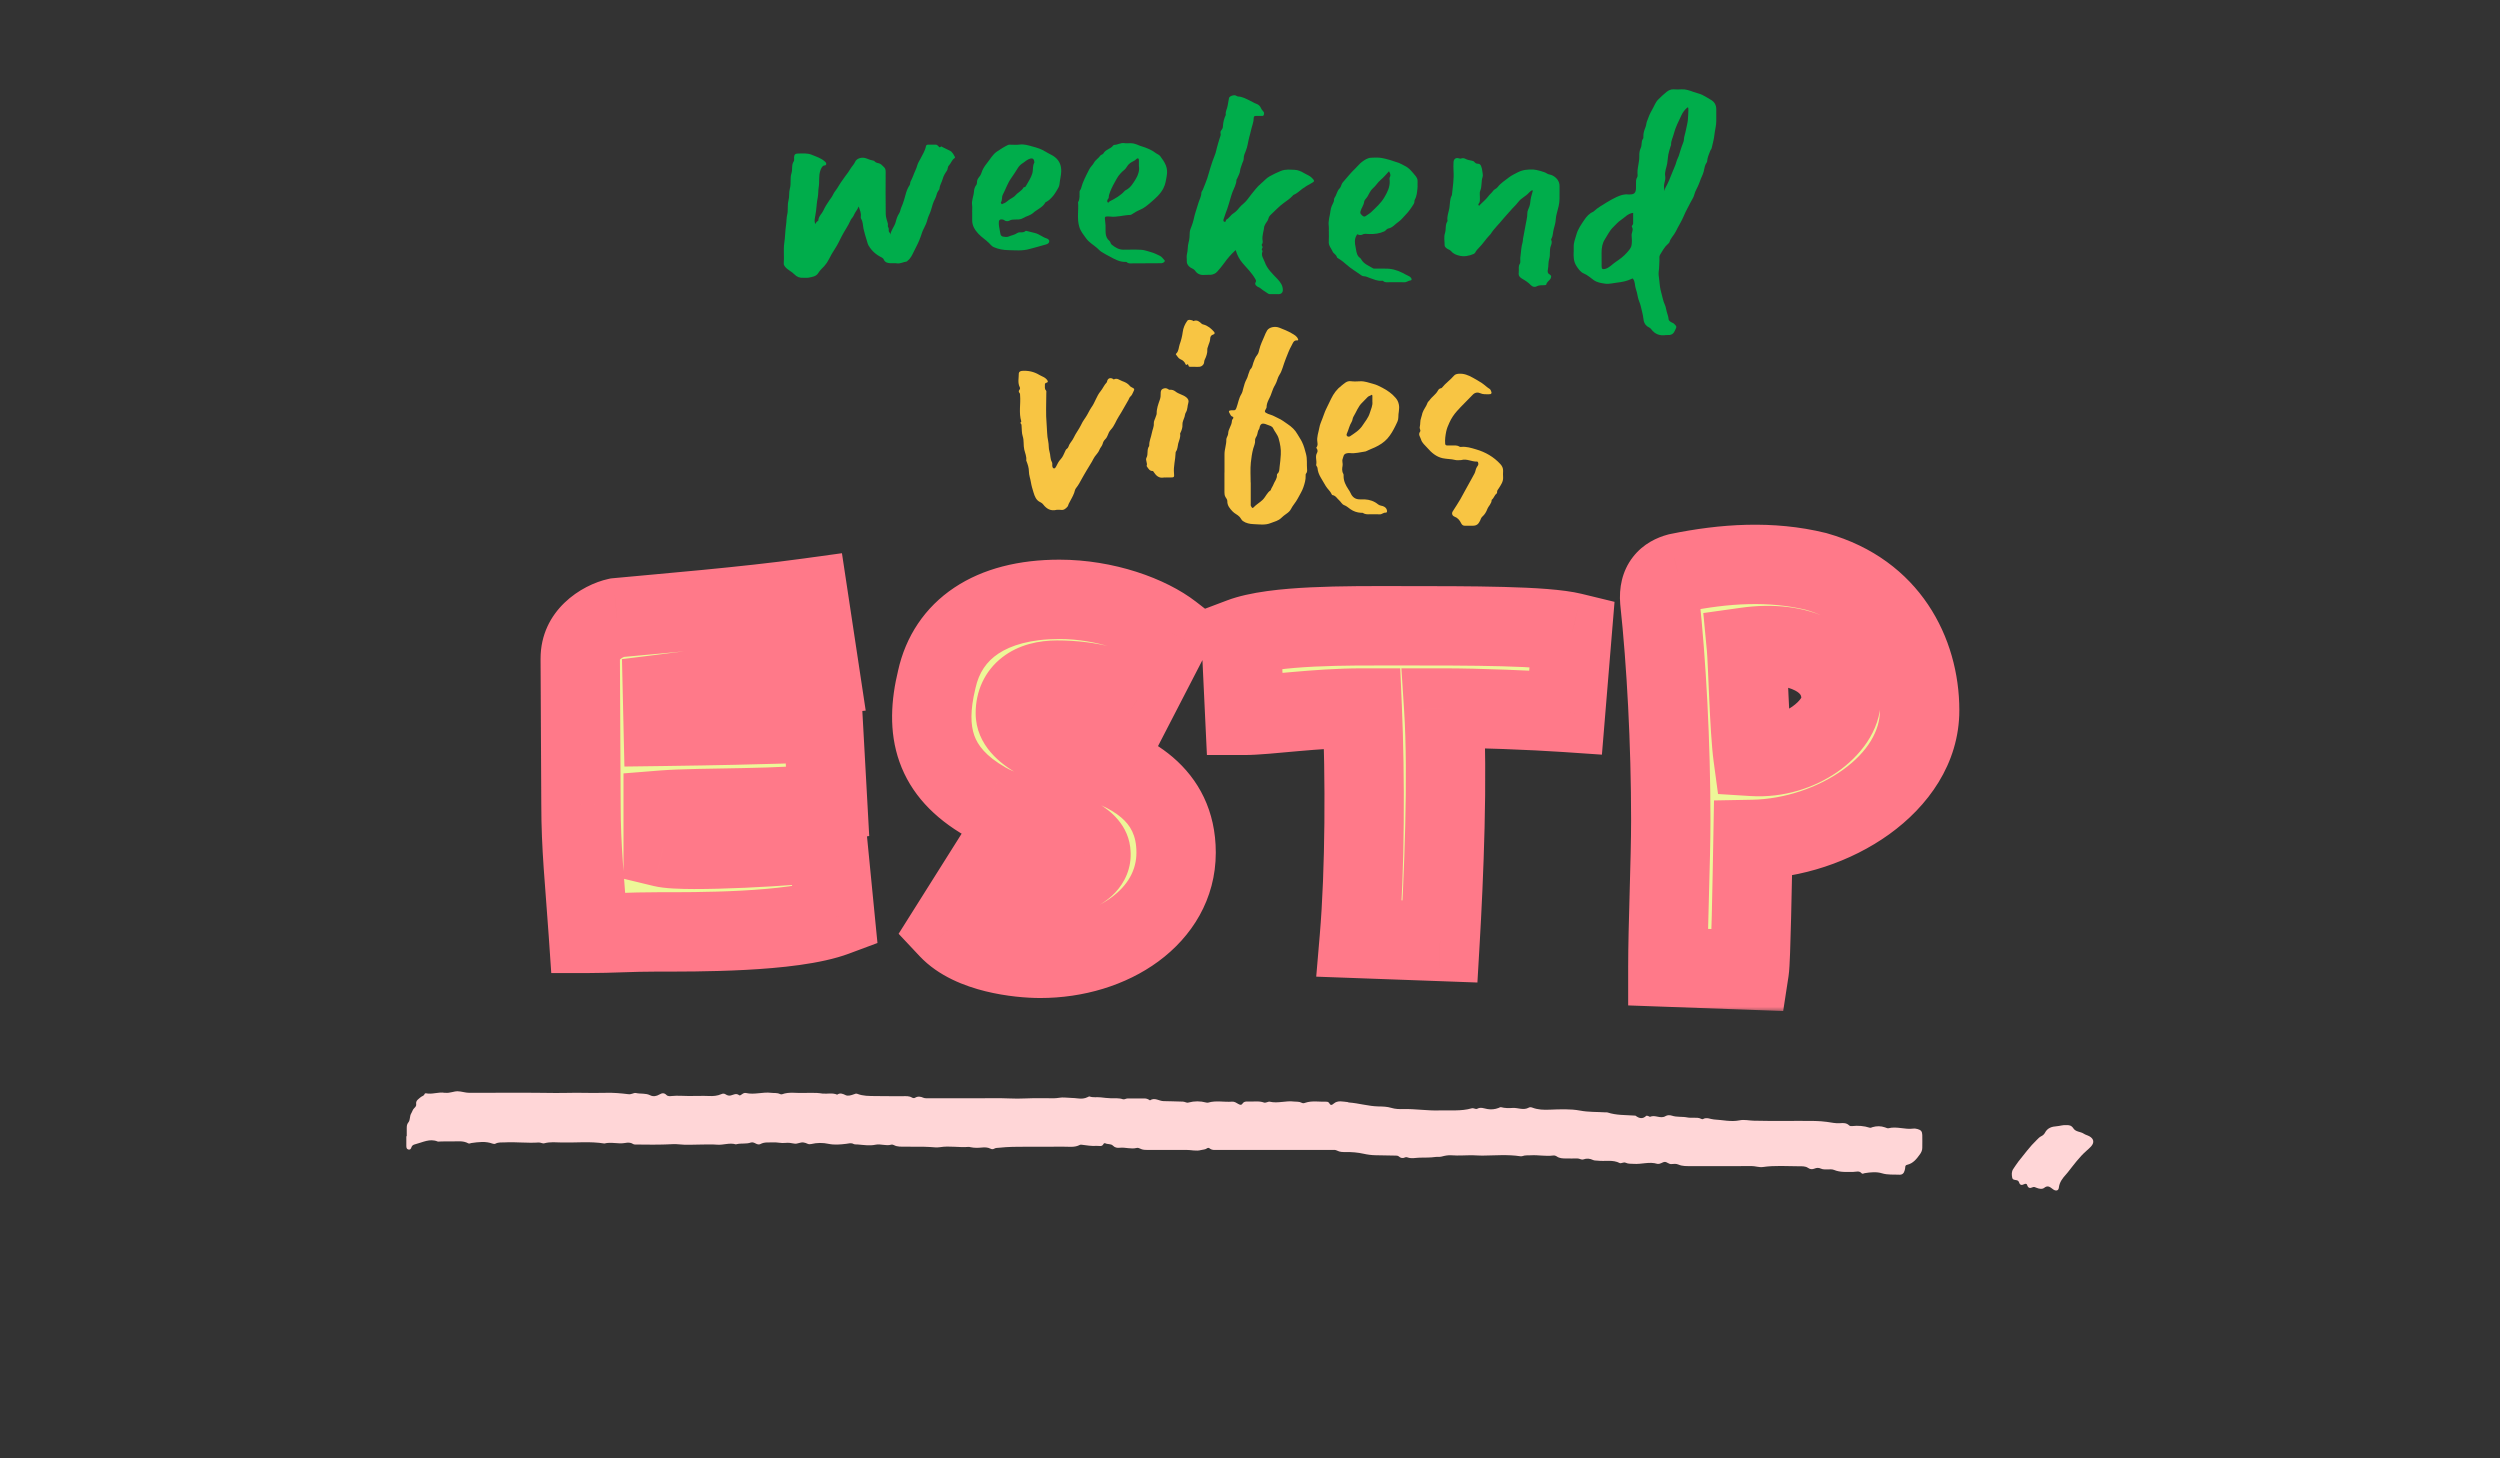<svg width="252" height="147" viewBox="0 0 252 147" fill="none" xmlns="http://www.w3.org/2000/svg">
<rect x="0" y="0" width="252" height="147" fill="#333333" stroke="none"/>
<mask id="path-1-outside-1_1025_1508" maskUnits="userSpaceOnUse" x="54" y="52" width="144" height="50" fill="black">
<rect fill="white" x="54" y="52" width="144" height="50"/>
<path d="M83.426 84.834L84.166 92.382C79.8 94.01 69.884 93.936 66.332 93.936C63.52 93.936 61.596 94.084 59.302 94.084C58.932 88.682 58.562 85.5 58.562 81.06L58.488 66.408C58.488 64.114 60.486 62.634 62.188 62.264C66.85 61.82 75.064 61.154 81.502 60.266L82.686 68.11C70.624 69.442 68.552 69.738 66.776 69.96L66.85 73.216C78.024 73.068 81.65 72.846 82.982 72.846L83.426 80.912C79.43 81.578 70.55 81.356 66.85 81.652V85.426C68.996 85.944 80.688 85.278 83.426 84.834ZM109.228 76.324C113.816 77.582 118.552 79.95 118.552 85.944C118.552 92.382 112.04 96.6 104.862 96.6C102.716 96.6 97.906 96.082 95.612 93.64L99.386 87.646C100.644 87.942 101.902 88.756 104.27 88.756C106.86 88.756 110.116 87.868 109.968 86.018C109.894 83.65 102.568 82.688 99.386 80.838C94.058 77.804 93.17 73.66 94.428 68.48C95.538 63.448 99.83 60.414 106.786 60.414C111.448 60.414 115.814 62.042 118.108 63.818L114.63 70.552C112.78 69.368 109.894 68.554 106.564 68.554C103.974 68.554 102.346 69.738 102.346 71.884C102.346 73.808 105.602 75.288 109.228 76.324ZM137.017 94.602C137.609 87.646 137.609 78.248 137.313 71.366C132.577 71.366 127.693 72.106 125.473 72.106L125.103 64.262C128.433 63.004 135.833 63.078 140.717 63.078C148.487 63.078 155.739 63.078 158.477 63.744L157.811 71.81C154.555 71.588 148.931 71.366 145.527 71.366C145.971 78.248 145.527 88.534 145.157 94.898L137.017 94.602ZM169.155 57.75C173.817 56.788 178.553 56.492 183.067 57.602C190.393 59.674 193.501 65.742 193.501 71.588C193.501 79.062 184.695 84.464 176.703 84.612C176.629 88.756 176.481 96.822 176.333 97.784L168.119 97.488C168.119 93.418 168.415 86.758 168.415 82.688C168.415 74.844 167.971 66.778 167.305 60.562C167.157 58.786 168.045 58.046 169.155 57.75ZM185.583 70.478C185.583 66.408 181.291 64.484 176.037 65.224C176.185 66.778 176.333 73.512 176.703 76.25C181.439 76.546 185.583 73.29 185.583 70.478Z"/>
</mask>
<path d="M83.426 84.834L84.166 92.382C79.8 94.01 69.884 93.936 66.332 93.936C63.52 93.936 61.596 94.084 59.302 94.084C58.932 88.682 58.562 85.5 58.562 81.06L58.488 66.408C58.488 64.114 60.486 62.634 62.188 62.264C66.85 61.82 75.064 61.154 81.502 60.266L82.686 68.11C70.624 69.442 68.552 69.738 66.776 69.96L66.85 73.216C78.024 73.068 81.65 72.846 82.982 72.846L83.426 80.912C79.43 81.578 70.55 81.356 66.85 81.652V85.426C68.996 85.944 80.688 85.278 83.426 84.834ZM109.228 76.324C113.816 77.582 118.552 79.95 118.552 85.944C118.552 92.382 112.04 96.6 104.862 96.6C102.716 96.6 97.906 96.082 95.612 93.64L99.386 87.646C100.644 87.942 101.902 88.756 104.27 88.756C106.86 88.756 110.116 87.868 109.968 86.018C109.894 83.65 102.568 82.688 99.386 80.838C94.058 77.804 93.17 73.66 94.428 68.48C95.538 63.448 99.83 60.414 106.786 60.414C111.448 60.414 115.814 62.042 118.108 63.818L114.63 70.552C112.78 69.368 109.894 68.554 106.564 68.554C103.974 68.554 102.346 69.738 102.346 71.884C102.346 73.808 105.602 75.288 109.228 76.324ZM137.017 94.602C137.609 87.646 137.609 78.248 137.313 71.366C132.577 71.366 127.693 72.106 125.473 72.106L125.103 64.262C128.433 63.004 135.833 63.078 140.717 63.078C148.487 63.078 155.739 63.078 158.477 63.744L157.811 71.81C154.555 71.588 148.931 71.366 145.527 71.366C145.971 78.248 145.527 88.534 145.157 94.898L137.017 94.602ZM169.155 57.75C173.817 56.788 178.553 56.492 183.067 57.602C190.393 59.674 193.501 65.742 193.501 71.588C193.501 79.062 184.695 84.464 176.703 84.612C176.629 88.756 176.481 96.822 176.333 97.784L168.119 97.488C168.119 93.418 168.415 86.758 168.415 82.688C168.415 74.844 167.971 66.778 167.305 60.562C167.157 58.786 168.045 58.046 169.155 57.75ZM185.583 70.478C185.583 66.408 181.291 64.484 176.037 65.224C176.185 66.778 176.333 73.512 176.703 76.25C181.439 76.546 185.583 73.29 185.583 70.478Z" fill="#EDF798"/>
<path d="M83.426 84.834L87.407 84.444L86.992 80.204L82.786 80.886L83.426 84.834ZM84.166 92.382L85.564 96.13L88.448 95.055L88.147 91.992L84.166 92.382ZM59.302 94.084L55.312 94.357L55.567 98.084H59.302V94.084ZM58.562 81.06H62.562V81.05L62.562 81.04L58.562 81.06ZM58.488 66.408H54.488V66.418L54.488 66.428L58.488 66.408ZM62.188 62.264L61.809 58.282L61.572 58.305L61.339 58.355L62.188 62.264ZM81.502 60.266L85.458 59.669L84.868 55.764L80.956 56.303L81.502 60.266ZM82.686 68.11L83.125 72.086L87.263 71.629L86.642 67.513L82.686 68.11ZM66.776 69.96L66.28 65.991L62.695 66.439L62.777 70.051L66.776 69.96ZM66.85 73.216L62.851 73.307L62.941 77.268L66.903 77.216L66.85 73.216ZM82.982 72.846L86.976 72.626L86.768 68.846H82.982V72.846ZM83.426 80.912L84.084 84.858L87.617 84.269L87.42 80.692L83.426 80.912ZM66.85 81.652L66.531 77.665L62.85 77.959V81.652H66.85ZM66.85 85.426H62.85V88.575L65.912 89.314L66.85 85.426ZM79.445 85.224L80.186 92.772L88.147 91.992L87.407 84.444L79.445 85.224ZM82.769 88.634C81.231 89.208 78.236 89.588 74.731 89.775C71.389 89.953 68.134 89.936 66.332 89.936V97.936C68.083 97.936 71.562 97.956 75.157 97.764C78.59 97.581 82.736 97.184 85.564 96.13L82.769 88.634ZM66.332 89.936C64.856 89.936 63.615 89.975 62.491 90.012C61.356 90.05 60.371 90.084 59.302 90.084V98.084C60.528 98.084 61.652 98.044 62.755 98.008C63.869 97.971 64.997 97.936 66.332 97.936V89.936ZM63.293 93.811C62.911 88.227 62.562 85.318 62.562 81.06H54.562C54.562 85.682 54.954 89.137 55.312 94.357L63.293 93.811ZM62.562 81.04L62.488 66.388L54.488 66.428L54.562 81.08L62.562 81.04ZM62.488 66.408C62.488 66.431 62.48 66.475 62.464 66.51C62.452 66.535 62.456 66.515 62.51 66.461C62.566 66.406 62.654 66.338 62.769 66.278C62.885 66.216 62.985 66.184 63.038 66.173L61.339 58.355C58.61 58.949 54.488 61.511 54.488 66.408H62.488ZM62.568 66.246C67.134 65.811 75.5 65.132 82.049 64.228L80.956 56.303C74.629 57.176 66.567 57.829 61.809 58.282L62.568 66.246ZM77.547 60.863L78.731 68.707L86.642 67.513L85.458 59.669L77.547 60.863ZM82.247 64.134C70.159 65.469 68.066 65.768 66.28 65.991L67.272 73.929C69.039 73.708 71.09 73.415 83.125 72.086L82.247 64.134ZM62.777 70.051L62.851 73.307L70.849 73.125L70.775 69.869L62.777 70.051ZM66.903 77.216C72.512 77.141 76.235 77.048 78.727 76.974C81.31 76.896 82.395 76.846 82.982 76.846V68.846C82.238 68.846 80.844 68.907 78.487 68.977C76.04 69.051 72.362 69.143 66.797 69.216L66.903 77.216ZM78.988 73.066L79.432 81.132L87.42 80.692L86.976 72.626L78.988 73.066ZM82.769 76.966C81.113 77.242 78.203 77.355 74.946 77.422C71.905 77.484 68.539 77.504 66.531 77.665L67.169 85.639C68.862 85.504 71.786 85.487 75.109 85.42C78.216 85.357 81.744 85.248 84.084 84.858L82.769 76.966ZM62.85 81.652V85.426H70.85V81.652H62.85ZM65.912 89.314C66.991 89.575 68.619 89.611 69.951 89.615C71.477 89.618 73.292 89.567 75.094 89.487C78.615 89.33 82.439 89.046 84.067 88.782L82.786 80.886C81.676 81.066 78.284 81.337 74.739 81.495C73.007 81.572 71.326 81.618 69.97 81.615C68.421 81.611 67.782 81.536 67.789 81.538L65.912 89.314ZM109.228 76.324L108.129 80.17L108.15 80.176L108.17 80.182L109.228 76.324ZM95.612 93.64L92.227 91.509L90.58 94.125L92.697 96.379L95.612 93.64ZM99.386 87.646L100.302 83.752L97.523 83.098L96.001 85.515L99.386 87.646ZM109.968 86.018L105.97 86.143L105.973 86.24L105.981 86.337L109.968 86.018ZM99.386 80.838L101.397 77.38L101.381 77.371L101.365 77.362L99.386 80.838ZM94.428 68.48L98.315 69.424L98.325 69.383L98.334 69.342L94.428 68.48ZM118.108 63.818L121.662 65.654L123.191 62.694L120.557 60.655L118.108 63.818ZM114.63 70.552L112.474 73.921L116.17 76.287L118.184 72.388L114.63 70.552ZM108.17 80.182C110.271 80.758 111.927 81.473 113.015 82.402C113.933 83.184 114.552 84.185 114.552 85.944H122.552C122.552 81.709 120.803 78.528 118.206 76.314C115.78 74.246 112.773 73.148 110.286 72.466L108.17 80.182ZM114.552 85.944C114.552 87.667 113.724 89.216 112.027 90.465C110.278 91.753 107.714 92.6 104.862 92.6V100.6C109.188 100.6 113.47 99.338 116.77 96.907C120.125 94.438 122.552 90.659 122.552 85.944H114.552ZM104.862 92.6C104.047 92.6 102.638 92.495 101.253 92.153C99.771 91.786 98.891 91.288 98.528 90.901L92.697 96.379C94.627 98.434 97.299 99.416 99.332 99.919C101.462 100.446 103.531 100.6 104.862 100.6V92.6ZM98.997 95.771L102.771 89.777L96.001 85.515L92.227 91.509L98.997 95.771ZM98.47 91.54C98.553 91.559 98.689 91.6 99.007 91.713C99.276 91.809 99.737 91.979 100.216 92.129C101.27 92.459 102.587 92.756 104.27 92.756V84.756C103.586 84.756 103.09 84.646 102.608 84.495C102.319 84.404 102.081 84.316 101.686 84.175C101.342 84.053 100.848 83.881 100.302 83.752L98.47 91.54ZM104.27 92.756C105.93 92.756 107.93 92.484 109.647 91.788C110.5 91.443 111.546 90.888 112.41 89.975C113.351 88.981 114.1 87.508 113.955 85.699L105.981 86.337C105.95 85.951 106.01 85.554 106.154 85.191C106.292 84.843 106.474 84.609 106.599 84.477C106.813 84.251 106.911 84.265 106.644 84.373C106.416 84.466 106.064 84.567 105.611 84.644C105.166 84.719 104.699 84.756 104.27 84.756V92.756ZM113.966 85.893C113.879 83.1 111.723 81.605 110.802 81.048C109.659 80.356 108.281 79.841 107.14 79.45C106.538 79.243 105.917 79.044 105.337 78.858C104.744 78.667 104.191 78.489 103.663 78.309C102.555 77.931 101.824 77.629 101.397 77.38L97.376 84.296C98.539 84.972 99.917 85.484 101.08 85.881C101.688 86.088 102.311 86.288 102.889 86.474C103.481 86.664 104.028 86.84 104.545 87.017C105.642 87.394 106.309 87.68 106.66 87.892C107.233 88.239 106.02 87.752 105.97 86.143L113.966 85.893ZM101.365 77.362C99.328 76.202 98.546 75.083 98.208 74.128C97.837 73.081 97.783 71.616 98.315 69.424L90.541 67.536C89.816 70.524 89.576 73.721 90.667 76.799C91.79 79.97 94.116 82.44 97.407 84.314L101.365 77.362ZM98.334 69.342C98.677 67.79 99.45 66.677 100.634 65.888C101.885 65.054 103.861 64.414 106.786 64.414V56.414C102.755 56.414 99.107 57.291 96.196 59.232C93.217 61.218 91.29 64.138 90.522 67.618L98.334 69.342ZM106.786 64.414C110.672 64.414 114.149 65.811 115.659 66.981L120.557 60.655C117.479 58.273 112.224 56.414 106.786 56.414V64.414ZM114.554 61.982L111.076 68.716L118.184 72.388L121.662 65.654L114.554 61.982ZM116.786 67.183C114.146 65.493 110.463 64.554 106.564 64.554V72.554C109.326 72.554 111.415 73.243 112.474 73.921L116.786 67.183ZM106.564 64.554C104.726 64.554 102.7 64.966 101.039 66.248C99.24 67.638 98.346 69.687 98.346 71.884H106.346C106.346 71.859 106.349 71.972 106.264 72.153C106.176 72.342 106.046 72.489 105.928 72.58C105.823 72.662 105.785 72.654 105.89 72.625C105.997 72.595 106.214 72.554 106.564 72.554V64.554ZM98.346 71.884C98.346 75.211 101.041 77.091 102.41 77.891C104.107 78.882 106.202 79.62 108.129 80.17L110.327 72.478C108.628 71.992 107.283 71.472 106.444 70.983C106.026 70.738 105.921 70.608 105.958 70.652C106.021 70.725 106.346 71.157 106.346 71.884H98.346ZM137.017 94.602L133.031 94.263L132.675 98.447L136.871 98.599L137.017 94.602ZM137.313 71.366L141.309 71.194L141.144 67.366H137.313V71.366ZM125.473 72.106L121.477 72.294L121.657 76.106H125.473V72.106ZM125.103 64.262L123.689 60.52L120.97 61.547L121.107 64.451L125.103 64.262ZM158.477 63.744L162.463 64.073L162.745 60.666L159.422 59.857L158.477 63.744ZM157.811 71.81L157.539 75.801L161.473 76.069L161.797 72.139L157.811 71.81ZM145.527 71.366V67.366H141.26L141.535 71.624L145.527 71.366ZM145.157 94.898L145.011 98.895L148.923 99.038L149.15 95.13L145.157 94.898ZM141.002 94.941C141.614 87.758 141.609 78.177 141.309 71.194L133.317 71.538C133.608 78.319 133.604 87.534 133.031 94.263L141.002 94.941ZM137.313 67.366C134.758 67.366 132.206 67.565 130.097 67.752C127.836 67.952 126.35 68.106 125.473 68.106V76.106C126.816 76.106 128.882 75.89 130.802 75.72C132.873 75.537 135.131 75.366 137.313 75.366V67.366ZM129.468 71.918L129.098 64.073L121.107 64.451L121.477 72.294L129.468 71.918ZM126.516 68.004C127.52 67.625 129.613 67.334 132.52 67.194C135.277 67.061 138.232 67.078 140.717 67.078V59.078C138.317 59.078 135.131 59.058 132.134 59.203C129.288 59.34 126.016 59.641 123.689 60.52L126.516 68.004ZM140.717 67.078C144.618 67.078 148.315 67.078 151.377 67.16C154.583 67.245 156.647 67.415 157.531 67.631L159.422 59.857C157.569 59.407 154.638 59.244 151.59 59.163C148.399 59.078 144.585 59.078 140.717 59.078V67.078ZM154.49 63.415L153.824 71.481L161.797 72.139L162.463 64.073L154.49 63.415ZM158.083 67.819C154.754 67.592 149.038 67.366 145.527 67.366V75.366C148.824 75.366 154.356 75.584 157.539 75.801L158.083 67.819ZM141.535 71.624C141.961 78.23 141.534 88.287 141.164 94.666L149.15 95.13C149.519 88.781 149.98 78.266 149.519 71.109L141.535 71.624ZM145.302 90.901L137.162 90.605L136.871 98.599L145.011 98.895L145.302 90.901ZM169.155 57.75L168.346 53.833L168.235 53.856L168.124 53.885L169.155 57.75ZM183.067 57.602L184.155 53.753L184.089 53.734L184.022 53.718L183.067 57.602ZM176.703 84.612L176.629 80.613L172.772 80.684L172.703 84.541L176.703 84.612ZM176.333 97.784L176.189 101.781L179.745 101.91L180.286 98.392L176.333 97.784ZM168.119 97.488H164.119V101.346L167.975 101.485L168.119 97.488ZM167.305 60.562L163.319 60.894L163.323 60.941L163.328 60.988L167.305 60.562ZM176.037 65.224L175.479 61.263L171.692 61.796L172.055 65.603L176.037 65.224ZM176.703 76.25L172.739 76.786L173.178 80.037L176.453 80.242L176.703 76.25ZM169.963 61.667C174.292 60.774 178.381 60.569 182.112 61.486L184.022 53.718C178.725 52.415 173.342 52.802 168.346 53.833L169.963 61.667ZM181.978 61.451C187.249 62.942 189.501 67.161 189.501 71.588H197.501C197.501 64.323 193.537 56.406 184.155 53.753L181.978 61.451ZM189.501 71.588C189.501 73.628 188.303 75.772 185.762 77.601C183.231 79.422 179.823 80.553 176.629 80.613L176.777 88.611C181.574 88.522 186.565 86.879 190.435 84.094C194.296 81.316 197.501 77.022 197.501 71.588H189.501ZM172.703 84.541C172.666 86.614 172.611 89.654 172.547 92.294C172.515 93.615 172.48 94.823 172.445 95.753C172.405 96.824 172.372 97.221 172.379 97.176L180.286 98.392C180.367 97.866 180.408 96.894 180.44 96.053C180.477 95.07 180.512 93.822 180.544 92.489C180.609 89.819 180.665 86.754 180.702 84.683L172.703 84.541ZM176.477 93.787L168.263 93.491L167.975 101.485L176.189 101.781L176.477 93.787ZM172.119 97.488C172.119 95.521 172.191 92.901 172.265 90.198C172.339 87.536 172.415 84.791 172.415 82.688H164.415C164.415 84.655 164.343 87.275 164.268 89.978C164.195 92.64 164.119 95.385 164.119 97.488H172.119ZM172.415 82.688C172.415 74.712 171.964 66.504 171.282 60.136L163.328 60.988C163.977 67.052 164.415 74.976 164.415 82.688H172.415ZM171.291 60.23C171.277 60.064 171.342 60.504 170.926 61.043C170.55 61.531 170.139 61.627 170.185 61.615L168.124 53.885C167.061 54.169 165.651 54.783 164.59 56.159C163.49 57.586 163.184 59.284 163.319 60.894L171.291 60.23ZM189.583 70.478C189.583 66.75 187.491 63.985 184.622 62.496C181.937 61.104 178.647 60.817 175.479 61.263L176.595 69.185C178.68 68.891 180.164 69.196 180.938 69.598C181.295 69.783 181.433 69.95 181.482 70.025C181.518 70.08 181.583 70.195 181.583 70.478H189.583ZM172.055 65.603C172.116 66.25 172.183 68.12 172.291 70.476C172.39 72.647 172.525 75.206 172.739 76.786L180.667 75.714C180.51 74.556 180.386 72.379 180.282 70.11C180.187 68.026 180.105 65.752 180.019 64.845L172.055 65.603ZM176.453 80.242C179.785 80.451 182.886 79.419 185.198 77.817C187.338 76.333 189.583 73.759 189.583 70.478H181.583C181.583 70.2 181.677 70.172 181.53 70.394C181.39 70.605 181.107 70.919 180.64 71.242C179.695 71.897 178.356 72.346 176.952 72.258L176.453 80.242Z" fill="#FF7989" mask="url(#path-1-outside-1_1025_1508)"/>
<g clip-path="url(#clip0_1025_1508)">
<path d="M158.631 25.33C158.631 25.173 158.634 25.012 158.631 24.855C158.619 24.436 158.79 24.064 158.894 23.672C159.044 23.095 159.39 22.628 159.705 22.153C159.924 21.826 160.201 21.514 160.588 21.35C160.624 21.335 160.653 21.303 160.683 21.276C161.049 20.934 161.483 20.696 161.905 20.432C162.236 20.227 162.569 20.037 162.921 19.873C163.296 19.701 163.685 19.552 164.113 19.6C164.169 19.605 164.229 19.6 164.288 19.6C164.725 19.6 164.89 19.439 164.908 18.993C164.913 18.842 164.908 18.693 164.91 18.541C164.919 18.313 164.881 18.087 165.029 17.867C165.099 17.76 165.061 17.575 165.058 17.424C165.049 16.853 165.259 16.312 165.241 15.732C165.232 15.48 165.268 15.159 165.38 14.936C165.539 14.621 165.398 14.255 165.625 13.973C165.663 13.925 165.654 13.827 165.652 13.753C165.64 13.411 165.752 13.105 165.876 12.793C165.944 12.626 165.941 12.43 166.003 12.261C166.15 11.839 166.322 11.411 166.546 11.039C166.747 10.703 166.859 10.311 167.163 10.017C167.429 9.758 167.695 9.494 167.987 9.268C168.191 9.11 168.421 8.985 168.704 9.006C168.97 9.024 169.236 9.024 169.501 9.006C169.935 8.979 170.319 9.128 170.721 9.274C171.016 9.384 171.335 9.434 171.624 9.583C171.928 9.74 172.223 9.919 172.513 10.097C172.841 10.299 173.009 10.632 173 11.039C172.991 11.408 172.991 11.776 173 12.145C173.015 12.638 172.861 13.114 172.811 13.601C172.767 14.041 172.634 14.49 172.536 14.933C172.513 15.034 172.43 15.097 172.395 15.195C172.268 15.545 172.099 15.878 172.079 16.265C172.076 16.348 172.002 16.425 171.958 16.505C171.775 16.835 171.792 17.234 171.642 17.567C171.506 17.864 171.382 18.167 171.276 18.473C171.137 18.877 170.877 19.222 170.777 19.647C170.718 19.903 170.541 20.129 170.423 20.372C170.204 20.827 169.935 21.255 169.746 21.725C169.519 22.287 169.18 22.792 168.92 23.333C168.737 23.716 168.394 23.996 168.279 24.415C168.261 24.48 168.191 24.534 168.134 24.581C167.783 24.887 167.568 25.295 167.331 25.684C167.222 25.865 167.287 26.076 167.269 26.276C167.24 26.638 167.258 26.995 167.199 27.363C167.157 27.619 167.222 27.946 167.252 28.24C167.293 28.653 167.331 29.078 167.447 29.465C167.571 29.884 167.63 30.327 167.822 30.734C167.916 30.933 167.946 31.186 168.005 31.415C168.07 31.667 168.176 31.902 168.194 32.176C168.202 32.333 168.403 32.461 168.577 32.535C168.639 32.562 168.695 32.583 168.746 32.633C169.064 32.952 169.008 32.925 168.819 33.347C168.636 33.757 168.353 33.79 168.002 33.772C167.984 33.772 167.969 33.772 167.951 33.772C167.326 33.873 166.809 33.695 166.431 33.169C166.328 33.029 166.159 32.987 166.029 32.886C165.776 32.69 165.687 32.434 165.657 32.134C165.613 31.706 165.483 31.296 165.392 30.877C165.318 30.535 165.141 30.232 165.091 29.908C165.046 29.613 164.961 29.322 164.875 29.058C164.781 28.761 164.825 28.43 164.645 28.157C164.592 28.074 164.589 28.047 164.474 28.104C164.01 28.329 163.526 28.43 163.003 28.487C162.593 28.532 162.177 28.659 161.772 28.591C161.391 28.529 160.999 28.487 160.638 28.228C160.317 28 160.018 27.717 159.629 27.557C159.328 27.432 159.1 27.12 158.902 26.811C158.604 26.341 158.604 25.845 158.628 25.33H158.631ZM164.615 21.457C164.075 21.52 163.768 21.933 163.375 22.189C163.098 22.37 162.862 22.655 162.614 22.893C162.239 23.253 162.038 23.713 161.769 24.124C161.521 24.504 161.433 24.997 161.439 25.482C161.441 25.949 161.439 26.418 161.444 26.885C161.447 27.12 161.563 27.164 161.772 27.114C162.224 27.004 162.51 26.638 162.87 26.397C163.275 26.13 163.673 25.833 164.001 25.455C164.199 25.229 164.412 25.006 164.459 24.715C164.509 24.406 164.503 24.079 164.468 23.767C164.432 23.461 164.695 23.169 164.494 22.86C164.465 22.813 164.503 22.747 164.544 22.7C164.592 22.649 164.621 22.59 164.621 22.518C164.621 22.162 164.621 21.802 164.621 21.457H164.615ZM167.78 19.243C167.807 19.142 167.816 19.032 167.866 18.946C168.146 18.446 168.365 17.917 168.566 17.382C168.669 17.109 168.802 16.853 168.899 16.574C168.967 16.378 169.014 16.155 169.115 15.956C169.188 15.813 169.259 15.632 169.301 15.456C169.363 15.197 169.466 14.951 169.543 14.698C169.605 14.49 169.732 14.294 169.738 14.074C169.746 13.771 169.87 13.494 169.921 13.2C170.003 12.73 170.163 12.276 170.157 11.791C170.157 11.634 170.178 11.476 170.183 11.316C170.189 11.182 170.195 11.048 170.183 10.914C170.178 10.843 170.145 10.787 170.056 10.861C169.808 11.069 169.614 11.345 169.49 11.613C169.212 12.225 168.887 12.817 168.722 13.482C168.63 13.857 168.424 14.205 168.444 14.612C168.444 14.657 168.409 14.704 168.394 14.749C168.315 15.028 168.214 15.302 168.164 15.587C168.111 15.89 168.105 16.199 168.049 16.505C167.975 16.916 167.777 17.323 167.854 17.766C167.892 17.986 167.839 18.229 167.78 18.422C167.692 18.708 167.739 18.963 167.771 19.24L167.78 19.243Z" fill="#00AD4B"/>
<path d="M82.183 22.61C82.224 22.465 82.31 22.358 82.428 22.28C82.448 22.266 82.484 22.251 82.484 22.233C82.499 21.811 82.844 21.555 83.004 21.204C83.16 20.86 83.37 20.527 83.591 20.209C83.736 20.004 83.892 19.805 83.998 19.567C84.087 19.37 84.246 19.21 84.362 19.02C84.618 18.592 84.893 18.173 85.194 17.774C85.392 17.513 85.593 17.251 85.755 16.969C85.885 16.743 86.089 16.573 86.189 16.327C86.34 15.949 86.909 15.789 87.352 15.976C87.58 16.071 87.813 16.154 88.058 16.199C88.076 16.202 88.099 16.199 88.105 16.205C88.22 16.368 88.4 16.425 88.575 16.458C88.811 16.502 88.923 16.695 89.085 16.829C89.239 16.954 89.277 17.12 89.274 17.317C89.268 18.74 89.26 20.161 89.283 21.582C89.289 21.9 89.404 22.218 89.493 22.527C89.531 22.667 89.445 22.81 89.555 22.955C89.617 23.038 89.564 23.202 89.593 23.321C89.623 23.437 89.773 23.502 89.753 23.663C89.812 23.172 90.178 22.827 90.29 22.364C90.361 22.069 90.467 21.757 90.647 21.487C90.756 21.323 90.759 21.106 90.848 20.916C91.069 20.435 91.196 19.92 91.341 19.412C91.412 19.165 91.533 18.898 91.686 18.669C91.763 18.556 91.734 18.422 91.781 18.309C91.866 18.113 91.982 17.929 92.046 17.727C92.171 17.358 92.371 17.025 92.469 16.645C92.528 16.413 92.681 16.205 92.79 15.985C92.991 15.584 93.245 15.209 93.331 14.757C93.352 14.642 93.419 14.582 93.537 14.582C93.803 14.582 94.069 14.582 94.335 14.582C94.426 14.582 94.479 14.639 94.547 14.692C94.63 14.76 94.701 14.951 94.854 14.766C94.881 14.737 94.922 14.787 94.96 14.805C95.22 14.936 95.483 15.058 95.743 15.188C96.017 15.325 96.133 15.596 96.265 15.848C96.274 15.866 96.251 15.917 96.23 15.931C95.944 16.11 95.87 16.458 95.645 16.686C95.501 16.835 95.56 17.058 95.433 17.23C95.256 17.474 95.093 17.762 95.02 18.045C94.937 18.369 94.733 18.645 94.707 18.978C94.695 19.109 94.615 19.186 94.55 19.281C94.403 19.507 94.391 19.787 94.264 20.018C94.072 20.369 93.957 20.765 93.856 21.139C93.762 21.49 93.57 21.79 93.481 22.141C93.408 22.429 93.287 22.732 93.13 23.015C92.991 23.264 92.9 23.567 92.805 23.85C92.634 24.364 92.377 24.831 92.138 25.309C91.961 25.663 91.819 26.032 91.489 26.278C91.45 26.308 91.415 26.364 91.376 26.367C91.046 26.406 90.75 26.605 90.396 26.543C90.178 26.507 89.947 26.549 89.723 26.531C89.454 26.51 89.201 26.451 89.079 26.151C89.047 26.067 88.955 25.987 88.873 25.948C88.312 25.681 87.869 25.288 87.553 24.75C87.462 24.593 87.423 24.406 87.373 24.242C87.252 23.847 87.125 23.449 87.039 23.038C86.971 22.714 86.992 22.352 86.8 22.052C86.765 21.995 86.756 21.903 86.768 21.835C86.821 21.487 86.685 21.178 86.549 20.812C86.434 21.163 86.18 21.383 86.065 21.698C85.991 21.897 85.808 22.025 85.723 22.233C85.486 22.786 85.12 23.267 84.849 23.805C84.639 24.224 84.438 24.652 84.178 25.054C83.951 25.401 83.73 25.767 83.544 26.151C83.432 26.379 83.272 26.617 83.089 26.819C82.879 27.048 82.646 27.247 82.478 27.527C82.274 27.866 81.873 27.916 81.516 27.987C81.347 28.023 81.167 27.985 80.993 27.999C80.633 28.035 80.317 27.91 80.084 27.663C79.797 27.36 79.393 27.215 79.13 26.882C79.047 26.775 78.991 26.68 79.003 26.546C79.059 25.862 78.956 25.167 79.056 24.495C79.148 23.886 79.145 23.273 79.236 22.664C79.287 22.325 79.269 21.974 79.349 21.644C79.461 21.175 79.354 20.681 79.475 20.238C79.588 19.825 79.508 19.403 79.617 19.02C79.768 18.5 79.617 17.95 79.777 17.474C79.912 17.067 79.756 16.627 80.013 16.256C80.078 16.16 80.036 15.994 80.042 15.86C80.054 15.593 80.163 15.477 80.426 15.477C80.895 15.474 81.377 15.414 81.823 15.602C82.295 15.801 82.803 15.94 83.186 16.318C83.266 16.398 83.308 16.478 83.272 16.582C83.24 16.68 83.145 16.675 83.062 16.686C82.894 16.713 82.764 16.978 82.691 17.192C82.499 17.751 82.623 18.33 82.525 18.883C82.463 19.24 82.496 19.599 82.422 19.944C82.333 20.363 82.316 20.782 82.265 21.201C82.233 21.49 82.168 21.784 82.124 22.075C82.094 22.254 82.121 22.423 82.189 22.602L82.183 22.61Z" fill="#00AD4B"/>
<path d="M124.558 25.205C124.1 25.619 123.734 26.044 123.406 26.507C123.194 26.807 122.952 27.09 122.707 27.369C122.527 27.577 122.285 27.684 122.01 27.702C121.862 27.711 121.709 27.693 121.561 27.708C121.121 27.753 120.738 27.696 120.46 27.28C120.324 27.078 120.035 27.042 119.858 26.855C119.704 26.692 119.616 26.534 119.627 26.308C119.642 26.082 119.586 25.844 119.642 25.633C119.751 25.229 119.701 24.801 119.813 24.424C119.914 24.082 119.911 23.758 119.926 23.428C119.937 23.181 120.056 22.967 120.129 22.75C120.197 22.554 120.277 22.34 120.315 22.144C120.428 21.573 120.634 21.035 120.794 20.479C120.891 20.137 121.092 19.825 121.095 19.451C121.095 19.32 121.21 19.222 121.257 19.097C121.402 18.72 121.567 18.351 121.694 17.965C121.809 17.617 121.898 17.266 122.004 16.921C122.143 16.473 122.293 16.021 122.474 15.584C122.568 15.355 122.603 15.096 122.674 14.853C122.763 14.555 122.834 14.252 122.937 13.955C122.993 13.791 123.094 13.598 123.026 13.381C122.996 13.286 123.094 13.129 123.173 13.034C123.271 12.915 123.265 12.793 123.277 12.659C123.3 12.302 123.389 11.96 123.536 11.636C123.545 11.613 123.566 11.589 123.56 11.568C123.504 11.244 123.699 10.965 123.746 10.659C123.787 10.406 123.843 10.15 123.882 9.892C123.911 9.684 124.41 9.523 124.602 9.645C124.667 9.687 124.726 9.725 124.803 9.728C125.231 9.743 125.588 9.954 125.963 10.13C126.205 10.242 126.43 10.394 126.684 10.483C126.873 10.549 127.014 10.7 127.088 10.864C127.147 10.997 127.218 11.113 127.318 11.206C127.439 11.318 127.428 11.446 127.395 11.574C127.36 11.72 127.227 11.684 127.123 11.687C126.949 11.693 126.775 11.696 126.601 11.687C126.444 11.681 126.374 11.741 126.374 11.904C126.374 12.317 126.199 12.692 126.114 13.081C126.058 13.343 125.984 13.601 125.916 13.857C125.795 14.318 125.757 14.793 125.565 15.242C125.467 15.468 125.358 15.712 125.367 15.979C125.376 16.208 125.219 16.392 125.169 16.609C125.125 16.799 125.018 16.963 125.004 17.186C124.986 17.465 124.812 17.736 124.7 18.006C124.682 18.048 124.635 18.084 124.635 18.137C124.623 18.592 124.384 18.966 124.227 19.377C124.148 19.585 124.083 19.822 124.015 20.042C123.911 20.378 123.832 20.72 123.708 21.05C123.578 21.395 123.451 21.742 123.339 22.096C123.309 22.182 123.291 22.313 123.415 22.358C123.542 22.402 123.56 22.289 123.581 22.197C123.584 22.182 123.59 22.159 123.598 22.153C123.894 22.004 124.038 21.686 124.316 21.517C124.584 21.35 124.794 21.104 124.986 20.863C125.104 20.717 125.246 20.607 125.379 20.494C125.689 20.233 125.892 19.879 126.146 19.573C126.444 19.213 126.725 18.824 127.076 18.532C127.38 18.28 127.64 17.959 127.977 17.774C128.343 17.569 128.73 17.385 129.128 17.224C129.601 17.037 130.058 17.106 130.516 17.12C130.823 17.132 131.153 17.269 131.422 17.433C131.697 17.602 132.016 17.697 132.252 17.941C132.541 18.238 132.523 18.289 132.166 18.482C131.868 18.642 131.57 18.812 131.289 19.02C130.997 19.234 130.737 19.51 130.389 19.647C130.353 19.662 130.33 19.701 130.3 19.73C130.043 20.013 129.725 20.23 129.423 20.444C128.921 20.803 128.52 21.255 128.074 21.665C127.953 21.778 127.888 21.903 127.847 22.064C127.785 22.307 127.566 22.474 127.487 22.715C127.475 22.753 127.439 22.789 127.436 22.827C127.395 23.3 127.191 23.755 127.268 24.245C127.289 24.373 127.295 24.516 127.2 24.629C127.15 24.688 127.188 24.736 127.221 24.783C127.268 24.849 127.286 24.932 127.245 24.997C127.185 25.089 127.15 25.167 127.245 25.256C127.262 25.274 127.271 25.324 127.259 25.351C127.088 25.755 127.363 26.07 127.484 26.409C127.735 27.125 128.287 27.613 128.786 28.145C129.066 28.442 129.308 28.781 129.311 29.221C129.314 29.491 129.146 29.652 128.877 29.652C128.588 29.652 128.296 29.643 128.006 29.649C127.841 29.652 127.738 29.521 127.614 29.453C127.413 29.343 127.224 29.191 127.041 29.049C126.92 28.956 126.775 28.927 126.666 28.829C126.548 28.722 126.459 28.609 126.571 28.439C126.645 28.326 126.598 28.24 126.533 28.124C126.196 27.521 125.706 27.048 125.263 26.534C124.951 26.168 124.706 25.731 124.558 25.211V25.205Z" fill="#00AD4B"/>
<path d="M157.199 19.46C157.199 19.653 157.199 19.843 157.199 20.037C157.202 20.533 157.061 21.003 156.934 21.475C156.881 21.674 156.833 21.891 156.824 22.081C156.807 22.435 156.706 22.774 156.615 23.098C156.526 23.413 156.553 23.758 156.387 24.049C156.367 24.085 156.343 24.141 156.355 24.165C156.467 24.37 156.399 24.59 156.331 24.76C156.154 25.203 156.296 25.681 156.16 26.097C156.045 26.457 156.107 26.805 156.03 27.143C155.971 27.408 155.998 27.551 156.24 27.693C156.411 27.791 156.379 27.994 156.255 28.151C156.125 28.318 155.924 28.427 155.871 28.659C155.85 28.755 155.738 28.74 155.655 28.746C155.398 28.766 155.145 28.722 154.888 28.867C154.716 28.965 154.477 28.924 154.3 28.737C154.061 28.481 153.772 28.288 153.462 28.115C153.249 27.997 153.04 27.821 153.087 27.503C153.11 27.331 153.093 27.152 153.093 26.977C153.093 26.843 153.11 26.73 153.19 26.605C153.308 26.409 153.214 26.163 153.249 25.943C153.329 25.431 153.323 24.905 153.482 24.403C153.515 24.302 153.5 24.186 153.518 24.079C153.589 23.621 153.707 23.169 153.772 22.718C153.831 22.31 153.967 21.909 153.955 21.49C153.949 21.249 154.093 21.041 154.164 20.815C154.206 20.679 154.241 20.551 154.25 20.411C154.274 20.025 154.383 19.659 154.492 19.291C154.501 19.258 154.527 19.231 154.492 19.204C154.457 19.174 154.412 19.18 154.377 19.204C154.274 19.273 154.182 19.353 154.096 19.448C153.786 19.793 153.335 19.971 153.051 20.349C152.797 20.688 152.476 20.958 152.207 21.285C151.983 21.555 151.714 21.814 151.495 22.09C151.1 22.593 150.616 23.018 150.273 23.565C150.235 23.627 150.179 23.681 150.126 23.734C149.751 24.123 149.467 24.59 149.077 24.974C148.948 25.101 148.8 25.268 148.705 25.452C148.673 25.515 148.605 25.571 148.54 25.601C148.071 25.803 147.56 25.895 147.079 25.767C146.81 25.696 146.497 25.592 146.282 25.324C146.158 25.17 145.91 25.131 145.753 24.977C145.667 24.893 145.617 24.819 145.617 24.7C145.62 24.308 145.526 23.88 145.647 23.529C145.786 23.125 145.653 22.682 145.895 22.313C145.904 22.299 145.913 22.281 145.91 22.266C145.83 21.817 146.025 21.401 146.096 20.979C146.169 20.554 146.122 20.093 146.341 19.692C146.355 19.665 146.355 19.626 146.361 19.594C146.447 18.803 146.571 18.018 146.515 17.219C146.494 16.936 146.509 16.651 146.515 16.366C146.518 16.024 146.763 15.848 147.082 15.97C147.17 16.003 147.226 15.997 147.309 15.97C147.451 15.92 147.581 15.938 147.731 16.018C147.914 16.116 148.133 16.155 148.339 16.193C148.452 16.214 148.543 16.238 148.62 16.33C148.714 16.44 148.824 16.514 148.983 16.505C149.154 16.499 149.258 16.627 149.305 16.77C149.352 16.916 149.402 17.055 149.414 17.225C149.426 17.418 149.508 17.656 149.449 17.825C149.284 18.286 149.402 18.785 149.201 19.243C149.125 19.418 149.184 19.656 149.172 19.864C149.16 20.09 149.231 20.334 149.048 20.533C149.007 20.578 149.004 20.673 149.066 20.714C149.139 20.765 149.157 20.67 149.193 20.634C149.482 20.346 149.807 20.084 150.043 19.76C150.182 19.57 150.376 19.442 150.506 19.237C150.598 19.091 150.828 19.035 150.952 18.871C151.262 18.467 151.696 18.194 152.089 17.89C152.355 17.685 152.679 17.531 152.989 17.37C153.503 17.106 154.031 17.067 154.581 17.091C154.835 17.103 155.679 17.308 155.933 17.489C156.077 17.593 156.278 17.587 156.455 17.671C156.901 17.882 157.205 18.271 157.202 18.755C157.202 18.99 157.202 19.225 157.202 19.457L157.199 19.46Z" fill="#00AD4B"/>
<path d="M133.943 23.294C133.943 23.128 133.964 22.955 133.94 22.792C133.858 22.245 134.067 21.734 134.121 21.205C134.15 20.916 134.298 20.631 134.428 20.363C134.498 20.218 134.428 20.066 134.531 19.921C134.738 19.641 134.761 19.258 135.027 18.996C135.133 18.892 135.18 18.726 135.239 18.583C135.269 18.512 135.296 18.449 135.349 18.39C135.774 17.908 136.169 17.4 136.639 16.957C136.854 16.752 137.037 16.508 137.271 16.33C137.548 16.122 137.843 15.914 138.213 15.899C138.52 15.887 138.83 15.866 139.134 15.905C139.488 15.947 139.83 16.053 140.176 16.146C140.394 16.205 140.595 16.306 140.819 16.36C141.079 16.419 141.315 16.588 141.566 16.701C142.039 16.919 142.346 17.323 142.662 17.706C142.795 17.867 142.919 18.063 142.892 18.312C142.871 18.526 142.91 18.749 142.883 18.963C142.836 19.356 142.824 19.76 142.614 20.12C142.544 20.242 142.603 20.396 142.523 20.527C142.275 20.934 142.006 21.326 141.67 21.668C141.434 21.909 141.224 22.189 140.952 22.373C140.619 22.599 140.371 22.955 139.937 23.033C139.771 23.062 139.698 23.247 139.541 23.321C139.054 23.547 138.549 23.603 138.024 23.591C137.787 23.585 137.536 23.514 137.294 23.663C137.247 23.692 137.023 23.713 136.908 23.648C136.781 23.577 136.787 23.648 136.739 23.725C136.512 24.097 136.559 24.522 136.639 24.89C136.707 25.205 136.716 25.562 136.919 25.841C136.996 25.945 137.138 26.008 137.197 26.118C137.46 26.62 137.976 26.781 138.41 27.051C138.466 27.087 138.555 27.078 138.629 27.078C138.954 27.078 139.278 27.087 139.6 27.078C140.223 27.06 140.793 27.212 141.354 27.494C141.584 27.61 141.811 27.744 142.048 27.851C142.127 27.887 142.195 27.961 142.248 28.032C142.304 28.112 142.31 28.252 142.207 28.261C141.971 28.279 141.8 28.46 141.552 28.451C141.053 28.433 140.554 28.451 140.055 28.448C139.836 28.448 139.606 28.502 139.417 28.323C139.385 28.291 139.305 28.3 139.249 28.303C138.844 28.335 138.496 28.163 138.127 28.041C137.917 27.973 137.714 27.845 137.477 27.845C137.312 27.845 137.179 27.723 137.064 27.643C136.63 27.334 136.169 27.063 135.765 26.706C135.511 26.481 135.237 26.252 134.938 26.073C134.867 26.032 134.77 25.978 134.755 25.913C134.699 25.66 134.431 25.577 134.342 25.378C134.194 25.042 133.908 24.762 133.94 24.346C133.967 23.999 133.946 23.645 133.946 23.291L133.943 23.294ZM140.01 17.263C139.727 17.564 139.479 17.878 139.178 18.128C138.871 18.384 138.682 18.735 138.378 18.993C138.139 19.195 138.009 19.531 137.843 19.811C137.737 19.995 137.533 20.135 137.507 20.343C137.463 20.696 137.226 20.964 137.138 21.303C137.094 21.475 137.135 21.532 137.212 21.621C137.33 21.755 137.492 21.909 137.657 21.781C137.838 21.645 138.044 21.544 138.207 21.389C138.694 20.922 139.207 20.473 139.553 19.876C139.845 19.374 140.111 18.859 140.081 18.247C140.075 18.113 140.037 17.953 140.096 17.852C140.223 17.638 140.12 17.483 140.01 17.257V17.263Z" fill="#00AD4B"/>
<path d="M115.453 26.546C115.045 26.546 114.638 26.552 114.231 26.546C114.006 26.543 113.764 26.608 113.569 26.418C113.543 26.391 113.475 26.4 113.425 26.4C112.864 26.409 112.391 26.145 111.922 25.889C111.618 25.726 111.308 25.574 111.015 25.378C110.844 25.265 110.72 25.116 110.573 24.988C110.201 24.67 109.761 24.424 109.474 24.019C109.215 23.654 108.925 23.321 108.789 22.857C108.544 22.031 108.739 21.205 108.668 20.381C108.878 20.048 108.801 19.674 108.819 19.317C108.825 19.189 108.934 19.124 108.964 19.005C109.144 18.312 109.48 17.691 109.802 17.058C109.932 16.802 110.15 16.639 110.271 16.407C110.431 16.107 110.732 15.958 110.912 15.685C110.974 15.59 111.163 15.575 111.213 15.48C111.432 15.061 111.945 15.025 112.205 14.671C112.229 14.642 112.273 14.606 112.306 14.606C112.66 14.606 112.967 14.365 113.339 14.428C113.54 14.463 113.752 14.437 113.962 14.434C114.296 14.431 114.588 14.561 114.886 14.686C115.054 14.758 115.237 14.79 115.412 14.859C115.789 15.007 116.153 15.156 116.477 15.414C116.625 15.53 116.832 15.581 116.953 15.744C117.171 16.036 117.378 16.321 117.519 16.675C117.661 17.025 117.664 17.379 117.611 17.694C117.54 18.128 117.481 18.58 117.263 18.993C116.95 19.593 116.445 20.016 115.958 20.435C115.645 20.705 115.308 20.988 114.892 21.157C114.614 21.27 114.334 21.445 114.068 21.615C114.027 21.642 113.977 21.665 113.932 21.665C113.244 21.68 112.574 21.921 111.878 21.826C111.78 21.811 111.68 21.826 111.579 21.823C111.39 21.82 111.352 21.888 111.376 22.087C111.399 22.29 111.423 22.498 111.438 22.703C111.473 23.247 111.314 23.862 111.836 24.29C111.948 24.382 111.934 24.56 112.061 24.661C112.412 24.941 112.775 25.173 113.244 25.17C113.844 25.167 114.443 25.146 115.04 25.179C115.379 25.197 115.707 25.336 116.04 25.422C116.344 25.503 116.61 25.648 116.888 25.773C117.118 25.877 117.239 26.091 117.404 26.261C117.472 26.332 117.269 26.525 117.094 26.531C116.796 26.54 116.495 26.537 116.197 26.537C115.949 26.537 115.698 26.537 115.45 26.537L115.453 26.546ZM114.8 16.752C114.8 16.508 114.8 16.324 114.8 16.14C114.8 16.074 114.797 16 114.721 15.97C114.65 15.944 114.603 15.982 114.549 16.033C114.452 16.128 114.34 16.205 114.21 16.267C114.012 16.363 113.808 16.499 113.681 16.672C113.569 16.823 113.484 17.002 113.336 17.118C113.02 17.373 112.757 17.665 112.56 18.021C112.323 18.446 112.078 18.865 111.904 19.323C111.83 19.519 111.762 19.701 111.759 19.912C111.759 19.983 111.706 20.03 111.668 20.084C111.6 20.179 111.582 20.313 111.65 20.39C111.745 20.497 111.789 20.331 111.857 20.295C112.415 20.013 112.961 19.709 113.383 19.228C113.398 19.21 113.422 19.195 113.445 19.186C113.956 18.943 114.234 18.461 114.502 18.015C114.732 17.632 114.877 17.171 114.803 16.752H114.8Z" fill="#00AD4B"/>
<path d="M97.993 21.329C97.993 21.113 98.019 20.89 97.987 20.679C97.916 20.194 98.155 19.754 98.179 19.279C98.188 19.1 98.252 18.839 98.406 18.648C98.518 18.512 98.45 18.307 98.521 18.125C98.618 17.882 98.84 17.733 98.914 17.477C99.02 17.1 99.227 16.767 99.475 16.464C99.802 16.066 100.042 15.587 100.478 15.287C100.845 15.034 101.22 14.796 101.621 14.606C101.677 14.579 101.751 14.588 101.819 14.585C102.144 14.585 102.471 14.618 102.79 14.573C103.239 14.511 103.658 14.654 104.063 14.764C104.514 14.885 104.978 15.022 105.397 15.293C105.695 15.483 106.058 15.617 106.339 15.84C106.794 16.199 106.994 16.696 106.971 17.299C106.956 17.733 106.832 18.143 106.797 18.571C106.776 18.815 106.605 19.056 106.472 19.282C106.295 19.588 106.079 19.87 105.807 20.108C105.713 20.191 105.619 20.265 105.509 20.328C105.465 20.352 105.4 20.363 105.379 20.399C105.102 20.919 104.535 21.104 104.128 21.472C103.859 21.719 103.443 21.79 103.118 21.986C102.837 22.159 102.551 22.12 102.259 22.129C102.088 22.135 101.931 22.138 101.763 22.233C101.612 22.319 101.394 22.328 101.222 22.192C101.187 22.162 101.137 22.141 101.09 22.132C100.741 22.067 100.656 22.2 100.679 22.59C100.7 22.917 100.797 23.226 100.836 23.547C100.853 23.713 100.96 23.829 101.116 23.853C101.296 23.88 101.503 23.913 101.659 23.847C101.946 23.722 102.268 23.678 102.527 23.499C102.601 23.449 102.672 23.425 102.758 23.422C102.967 23.41 103.192 23.461 103.369 23.288C103.387 23.27 103.434 23.267 103.466 23.276C103.747 23.345 104.027 23.419 104.311 23.485C104.745 23.586 105.081 23.901 105.5 24.034C105.642 24.082 105.79 24.183 105.763 24.352C105.737 24.513 105.607 24.59 105.435 24.641C105.152 24.727 104.863 24.795 104.579 24.881C104.314 24.965 104.027 25.027 103.762 25.102C103.053 25.307 102.341 25.226 101.636 25.214C101.137 25.206 100.623 25.116 100.157 24.905C99.971 24.822 99.829 24.635 99.675 24.483C99.342 24.153 98.937 23.907 98.616 23.559C98.255 23.166 97.987 22.741 97.996 22.183C98.001 21.897 97.996 21.615 97.996 21.329H97.993ZM104.266 16.395C104.252 15.967 104.054 15.887 103.694 16.045C103.475 16.14 103.319 16.303 103.127 16.422C102.929 16.544 102.734 16.713 102.616 16.91C102.395 17.269 102.158 17.629 101.919 17.971C101.556 18.485 101.376 19.07 101.09 19.608C100.954 19.861 101.051 20.155 100.895 20.396C100.853 20.459 100.927 20.521 100.972 20.566C101.022 20.616 101.054 20.542 101.093 20.533C101.323 20.471 101.503 20.316 101.671 20.176C101.896 19.992 102.191 19.9 102.368 19.683C102.607 19.389 102.991 19.249 103.174 18.898C103.186 18.877 103.23 18.865 103.263 18.863C103.36 18.854 103.392 18.791 103.437 18.711C103.658 18.313 103.918 17.944 104.054 17.486C104.163 17.115 104.063 16.716 104.26 16.401L104.266 16.395Z" fill="#00AD4B"/>
<path d="M123.43 47.62C123.43 47.011 123.436 46.398 123.43 45.789C123.424 45.284 123.633 44.811 123.613 44.297C123.607 44.133 123.799 43.887 123.799 43.708C123.805 43.245 124.15 42.906 124.174 42.466C124.18 42.38 124.194 42.305 124.259 42.24C124.333 42.166 124.351 42.026 124.259 42.005C124.059 41.958 124.029 41.788 123.943 41.657C123.816 41.47 123.867 41.372 124.1 41.357C124.174 41.351 124.25 41.348 124.324 41.357C124.513 41.372 124.566 41.292 124.634 41.105C124.803 40.65 124.862 40.156 125.124 39.734C125.225 39.571 125.272 39.366 125.316 39.172C125.399 38.822 125.508 38.48 125.679 38.168C125.789 37.969 125.806 37.749 125.901 37.547C125.954 37.434 125.966 37.291 126.063 37.199C126.249 37.023 126.264 36.768 126.341 36.551C126.441 36.269 126.539 36.004 126.733 35.769C126.854 35.623 126.896 35.407 126.94 35.222C127.049 34.759 127.259 34.339 127.442 33.908C127.528 33.703 127.607 33.492 127.728 33.305C127.947 32.963 128.54 32.865 128.959 33.032C129.379 33.195 129.798 33.364 130.185 33.587C130.439 33.736 130.731 33.873 130.846 34.188C130.876 34.265 130.852 34.319 130.787 34.31C130.38 34.265 130.318 34.613 130.179 34.854C129.943 35.264 129.789 35.719 129.609 36.153C129.491 36.438 129.399 36.753 129.296 37.053C129.21 37.3 129.122 37.559 128.977 37.77C128.768 38.073 128.738 38.447 128.555 38.753C128.387 39.036 128.254 39.339 128.162 39.642C128.021 40.118 127.672 40.516 127.672 41.036C127.672 41.06 127.672 41.087 127.66 41.111C127.598 41.277 127.377 41.467 127.601 41.607C127.737 41.69 127.917 41.764 128.091 41.812C128.351 41.886 128.587 42.044 128.841 42.154C129.193 42.305 129.494 42.549 129.804 42.757C130.176 43.007 130.539 43.328 130.778 43.759C130.923 44.02 131.103 44.261 131.236 44.535C131.431 44.93 131.534 45.337 131.646 45.759C131.785 46.279 131.708 46.779 131.752 47.287C131.767 47.445 131.767 47.605 131.649 47.739C131.599 47.798 131.605 47.882 131.608 47.956C131.625 48.36 131.51 48.729 131.383 49.112C131.245 49.525 131.008 49.87 130.817 50.245C130.619 50.637 130.309 50.943 130.117 51.333C130.022 51.523 129.827 51.683 129.647 51.805C129.47 51.924 129.296 52.067 129.154 52.206C128.847 52.507 128.469 52.572 128.103 52.721C127.519 52.964 126.922 52.851 126.341 52.831C125.989 52.819 125.597 52.744 125.284 52.521C125.139 52.42 125.074 52.233 124.95 52.099C124.744 51.879 124.46 51.778 124.253 51.561C123.961 51.255 123.701 50.958 123.713 50.5C123.716 50.352 123.598 50.224 123.53 50.105C123.439 49.944 123.424 49.796 123.424 49.632C123.424 48.964 123.424 48.295 123.424 47.626L123.43 47.62ZM126.075 48.642C126.075 49.353 126.075 50.063 126.075 50.777C126.075 50.851 126.057 50.943 126.093 50.997C126.152 51.086 126.214 51.306 126.361 51.142C126.63 50.851 126.978 50.667 127.265 50.393C127.578 50.093 127.711 49.653 128.086 49.418C128.097 49.412 128.097 49.389 128.1 49.371C128.159 49.181 128.292 49.026 128.357 48.848C128.472 48.527 128.744 48.265 128.714 47.888C128.711 47.843 128.729 47.775 128.762 47.751C128.98 47.578 128.951 47.305 128.98 47.091C129.039 46.672 129.078 46.247 129.104 45.825C129.14 45.272 129.039 44.74 128.886 44.196C128.771 43.792 128.493 43.524 128.331 43.17C128.221 42.933 127.938 42.897 127.702 42.799C127.259 42.612 127.04 42.677 126.958 43.129C126.949 43.17 126.946 43.218 126.919 43.245C126.763 43.438 126.784 43.694 126.689 43.913C126.627 44.062 126.491 44.205 126.512 44.392C126.544 44.689 126.394 44.954 126.323 45.224C126.199 45.691 126.134 46.166 126.084 46.636C126.016 47.299 126.066 47.974 126.066 48.642H126.075Z" fill="#F8C543"/>
<path d="M106.495 51.395C105.911 51.538 105.489 51.291 105.143 50.836C105.066 50.735 104.951 50.667 104.827 50.604C104.44 50.411 104.302 50.04 104.181 49.647C104.077 49.305 103.968 48.952 103.915 48.61C103.859 48.247 103.717 47.9 103.714 47.522C103.714 47.156 103.596 46.803 103.46 46.461C103.454 46.446 103.44 46.428 103.443 46.413C103.502 46.033 103.327 45.679 103.248 45.331C103.141 44.877 103.233 44.407 103.094 43.991C102.979 43.64 103.009 43.307 102.976 42.965C102.967 42.882 102.985 42.793 102.92 42.728C102.858 42.662 102.834 42.606 102.914 42.537C102.932 42.523 102.949 42.49 102.944 42.472C102.678 41.607 102.899 40.718 102.825 39.844C102.825 39.812 102.825 39.776 102.82 39.743C102.811 39.702 102.808 39.651 102.781 39.627C102.663 39.511 102.666 39.398 102.769 39.277C102.834 39.199 102.831 39.107 102.787 39.018C102.566 38.572 102.696 38.1 102.696 37.639C102.696 37.496 102.849 37.395 103.02 37.383C103.643 37.339 104.222 37.464 104.765 37.791C105.022 37.945 105.323 38.016 105.524 38.269C105.648 38.421 105.68 38.533 105.453 38.593C105.35 38.62 105.32 38.688 105.326 38.78C105.338 38.974 105.27 39.181 105.432 39.351C105.497 39.419 105.468 39.526 105.468 39.618C105.468 40.665 105.403 41.717 105.5 42.754C105.553 43.328 105.53 43.916 105.657 44.469C105.737 44.826 105.683 45.189 105.787 45.513C105.902 45.863 105.84 46.25 106.032 46.577C106.097 46.69 106.061 46.824 106.07 46.948C106.079 47.076 106.126 47.207 106.247 47.219C106.345 47.228 106.416 47.106 106.466 47.008C106.593 46.749 106.72 46.494 106.923 46.279C107.124 46.072 107.224 45.792 107.346 45.536C107.399 45.42 107.434 45.308 107.543 45.239C107.697 45.141 107.709 44.96 107.785 44.82C107.921 44.576 108.116 44.374 108.231 44.119C108.441 43.661 108.766 43.269 108.981 42.811C109.07 42.621 109.173 42.436 109.3 42.261C109.516 41.967 109.684 41.64 109.858 41.316C109.905 41.23 109.958 41.137 110.012 41.066C110.384 40.558 110.531 39.925 110.939 39.434C111.166 39.161 111.299 38.807 111.556 38.548C111.582 38.522 111.588 38.474 111.597 38.432C111.656 38.153 111.889 38.04 112.152 38.174C112.196 38.195 112.252 38.26 112.273 38.248C112.601 38.064 112.84 38.314 113.111 38.412C113.398 38.513 113.672 38.638 113.873 38.884C113.915 38.935 113.965 38.985 114.024 39.012C114.375 39.19 114.39 39.193 114.227 39.523C114.154 39.675 114.092 39.847 113.953 39.963C113.838 40.058 113.814 40.201 113.743 40.32C113.41 40.882 113.106 41.467 112.754 42.011C112.48 42.436 112.335 42.933 111.975 43.307C111.812 43.48 111.709 43.723 111.626 43.949C111.573 44.092 111.491 44.193 111.393 44.294C111.272 44.416 111.195 44.55 111.154 44.722C111.101 44.957 110.903 45.12 110.818 45.349C110.685 45.694 110.372 45.926 110.218 46.25C110.032 46.642 109.772 46.987 109.566 47.361C109.394 47.671 109.2 47.965 109.037 48.277C108.866 48.607 108.686 48.922 108.453 49.216C108.358 49.335 108.332 49.519 108.278 49.677C108.14 50.072 107.901 50.417 107.723 50.792C107.679 50.887 107.673 50.997 107.594 51.083C107.413 51.282 107.233 51.443 106.935 51.395C106.79 51.371 106.637 51.392 106.486 51.392L106.495 51.395Z" fill="#F8C543"/>
<path d="M138.389 51.841C138.088 51.811 137.713 51.921 137.377 51.704C137.329 51.672 137.247 51.695 137.179 51.689C136.792 51.666 136.453 51.553 136.122 51.327C135.921 51.19 135.741 51.006 135.493 50.919C135.275 50.842 135.171 50.593 134.997 50.441C134.776 50.251 134.637 49.95 134.306 49.903C134.286 49.903 134.262 49.876 134.253 49.855C134.111 49.517 133.813 49.294 133.627 48.981C133.456 48.696 133.291 48.405 133.122 48.12C132.948 47.822 132.83 47.513 132.804 47.177C132.792 47.038 132.644 46.948 132.671 46.839C132.771 46.446 132.529 46.036 132.756 45.65C132.83 45.525 132.836 45.358 132.733 45.221C132.7 45.18 132.662 45.135 132.7 45.091C132.848 44.924 132.815 44.719 132.789 44.538C132.715 44.044 132.907 43.587 132.987 43.123C133.04 42.817 133.178 42.487 133.305 42.175C133.424 41.883 133.512 41.569 133.651 41.28C133.822 40.92 134.002 40.561 134.173 40.201C134.424 39.675 134.77 39.211 135.23 38.867C135.502 38.664 135.75 38.367 136.175 38.427C136.485 38.471 136.807 38.444 137.12 38.433C137.577 38.415 137.988 38.584 138.416 38.694C138.75 38.78 139.048 38.929 139.334 39.081C139.83 39.342 140.302 39.66 140.677 40.103C140.849 40.302 140.943 40.492 141.002 40.763C141.103 41.221 140.937 41.643 140.952 42.086C140.961 42.362 140.79 42.659 140.66 42.927C140.435 43.382 140.187 43.828 139.848 44.208C139.499 44.597 139.071 44.868 138.596 45.091C138.31 45.227 138.011 45.325 137.731 45.471C137.701 45.486 137.672 45.501 137.639 45.507C137.12 45.575 136.609 45.736 136.072 45.67C135.951 45.656 135.827 45.67 135.703 45.706C135.416 45.786 135.428 46.024 135.343 46.244C135.248 46.491 135.381 46.708 135.331 46.951C135.286 47.183 135.245 47.501 135.405 47.76C135.443 47.822 135.434 47.923 135.434 48.004C135.434 48.494 135.647 48.91 135.906 49.306C135.986 49.427 136.075 49.552 136.131 49.686C136.323 50.129 136.627 50.34 137.087 50.337C137.244 50.337 137.403 50.328 137.56 50.337C138.068 50.364 138.525 50.518 138.921 50.848C139.092 50.991 139.334 50.961 139.529 51.077C139.7 51.178 139.786 51.3 139.812 51.484C139.827 51.591 139.78 51.686 139.671 51.678C139.44 51.654 139.29 51.871 139.057 51.847C138.85 51.826 138.64 51.841 138.378 51.841H138.389ZM138.336 40.492C138.336 40.273 138.339 40.097 138.336 39.922C138.336 39.862 138.324 39.746 138.233 39.815C138.118 39.898 137.979 39.91 137.867 40.014C137.678 40.195 137.51 40.397 137.324 40.57C136.893 40.971 136.727 41.518 136.432 41.993C136.326 42.166 136.346 42.365 136.249 42.52C136.016 42.891 135.942 43.325 135.759 43.718C135.723 43.795 135.72 43.911 135.806 43.97C135.892 44.03 136.007 44.03 136.089 43.973C136.55 43.661 137.028 43.373 137.347 42.882C137.61 42.475 137.932 42.115 138.076 41.628C138.195 41.239 138.383 40.87 138.336 40.489V40.492Z" fill="#F8C543"/>
<path d="M147.309 46.375C147.102 46.375 146.883 46.416 146.689 46.366C146.272 46.259 145.841 46.277 145.434 46.191C144.793 46.057 144.303 45.641 143.875 45.147C143.639 44.874 143.329 44.642 143.237 44.288C143.172 44.047 142.921 43.813 143.143 43.512C143.243 43.376 143.063 43.212 143.113 43.028C143.187 42.742 143.131 42.413 143.24 42.145C143.308 41.976 143.326 41.797 143.382 41.628C143.506 41.256 143.775 40.965 143.899 40.596C143.931 40.501 144.037 40.436 144.096 40.347C144.336 39.99 144.728 39.77 144.935 39.381C145 39.259 145.1 39.149 145.26 39.134C145.295 39.131 145.336 39.098 145.36 39.069C145.708 38.626 146.184 38.311 146.547 37.883C146.674 37.734 146.83 37.693 147.025 37.675C147.559 37.633 148.002 37.814 148.463 38.073C148.77 38.245 149.083 38.421 149.375 38.614C149.65 38.798 149.889 39.045 150.178 39.22C150.223 39.247 150.249 39.312 150.276 39.363C150.414 39.636 150.349 39.752 150.048 39.743C149.765 39.737 149.49 39.767 149.201 39.633C148.971 39.526 148.678 39.547 148.451 39.791C147.926 40.353 147.356 40.876 146.848 41.453C146.55 41.791 146.29 42.172 146.101 42.6C145.968 42.894 145.838 43.188 145.776 43.504C145.697 43.905 145.638 44.312 145.673 44.725C145.685 44.853 145.75 44.901 145.868 44.901C146.018 44.901 146.166 44.901 146.317 44.901C146.588 44.906 146.866 44.859 147.114 45.022C147.158 45.052 147.229 45.055 147.285 45.049C147.813 44.993 148.303 45.153 148.797 45.299C149.738 45.575 150.568 46.051 151.238 46.782C151.406 46.966 151.527 47.192 151.513 47.469C151.501 47.686 151.498 47.903 151.513 48.12C151.536 48.553 151.291 48.88 151.082 49.216C151.005 49.344 150.887 49.442 150.907 49.612C150.916 49.671 150.893 49.728 150.842 49.766C150.63 49.924 150.589 50.215 150.376 50.37C150.37 50.376 150.361 50.382 150.361 50.391C150.358 50.768 150.042 50.997 149.921 51.318C149.812 51.609 149.656 51.871 149.419 52.076C149.287 52.189 149.254 52.361 149.186 52.501C149.015 52.846 148.829 52.994 148.454 52.994C148.188 52.994 147.923 52.988 147.657 52.994C147.462 53 147.353 52.89 147.276 52.73C147.131 52.432 146.934 52.195 146.612 52.076C146.381 51.99 146.305 51.752 146.435 51.547C146.694 51.136 146.966 50.732 147.211 50.31C147.489 49.835 147.725 49.335 148.005 48.863C148.221 48.494 148.413 48.114 148.622 47.742C148.74 47.534 148.735 47.284 148.867 47.082C148.941 46.969 149.047 46.862 149.012 46.699C148.994 46.61 148.977 46.523 148.873 46.526C148.345 46.55 147.855 46.217 147.317 46.369L147.309 46.375Z" fill="#F8C543"/>
<path d="M117.51 48.134C117.445 48.134 117.375 48.123 117.313 48.134C116.805 48.232 116.521 47.929 116.276 47.555C116.253 47.519 116.238 47.474 116.188 47.477C115.872 47.483 115.757 47.234 115.609 47.023C115.594 47.002 115.574 46.972 115.582 46.954C115.698 46.675 115.429 46.384 115.562 46.143C115.768 45.771 115.568 45.328 115.825 44.981C115.842 44.957 115.842 44.915 115.842 44.883C115.836 44.449 116.034 44.059 116.105 43.649C116.161 43.325 116.329 43.031 116.303 42.686C116.285 42.439 116.445 42.222 116.507 41.984C116.533 41.886 116.592 41.794 116.592 41.684C116.583 41.194 116.752 40.736 116.911 40.29C116.988 40.073 117.003 39.868 116.997 39.657C116.991 39.455 117.032 39.274 117.215 39.191C117.389 39.113 117.584 39.098 117.758 39.232C117.797 39.262 117.847 39.292 117.891 39.289C118.107 39.271 118.31 39.321 118.473 39.452C118.803 39.725 119.246 39.779 119.58 40.05C119.76 40.198 119.855 40.382 119.787 40.593C119.68 40.917 119.725 41.274 119.533 41.577C119.45 41.705 119.447 41.874 119.403 42.02C119.323 42.282 119.17 42.526 119.19 42.823C119.211 43.105 119.108 43.373 118.989 43.628C118.975 43.658 118.951 43.694 118.954 43.72C119.022 44.071 118.848 44.386 118.765 44.704C118.697 44.972 118.712 45.281 118.532 45.522C118.508 45.551 118.502 45.599 118.502 45.641C118.485 46.333 118.269 47.005 118.34 47.709C118.381 48.123 118.346 48.128 117.938 48.131C117.797 48.131 117.655 48.131 117.516 48.131L117.51 48.134Z" fill="#F8C543"/>
<path d="M120.454 36.976C120.298 36.976 120.138 36.976 119.982 36.976C119.905 36.976 119.825 36.964 119.805 36.872C119.775 36.747 119.748 36.652 119.601 36.777C119.565 36.807 119.527 36.765 119.509 36.723C119.409 36.462 119.22 36.307 118.96 36.197C118.771 36.117 118.68 35.897 118.541 35.745C118.508 35.71 118.532 35.668 118.565 35.636C118.827 35.389 118.804 35.023 118.91 34.717C119.052 34.319 119.164 33.903 119.22 33.466C119.267 33.073 119.433 32.672 119.675 32.342C119.796 32.176 120.023 32.247 120.206 32.303C120.244 32.315 120.286 32.372 120.306 32.363C120.667 32.205 120.903 32.422 121.136 32.639C121.183 32.681 121.233 32.693 121.293 32.708C121.747 32.824 122.09 33.115 122.388 33.46C122.465 33.552 122.453 33.674 122.308 33.715C122.072 33.781 121.989 33.932 121.983 34.176C121.975 34.447 121.83 34.687 121.762 34.946C121.738 35.032 121.691 35.115 121.697 35.208C121.724 35.6 121.585 35.948 121.422 36.289C121.36 36.423 121.405 36.575 121.31 36.718C121.089 37.053 120.764 36.973 120.457 36.976H120.454Z" fill="#F8C543"/>
</g>
<g clip-path="url(#clip1_1025_1508)">
<path d="M41 114.523C41 114.252 41 113.981 41 113.709C41 113.509 41.016 113.314 41.154 113.151C41.375 112.891 41.27 112.522 41.449 112.234C41.56 112.055 41.597 111.839 41.767 111.687C41.867 111.594 41.973 111.47 41.952 111.312C41.888 110.922 42.2 110.781 42.411 110.591C42.533 110.477 42.744 110.477 42.797 110.266C42.808 110.233 42.887 110.195 42.924 110.201C43.563 110.347 44.198 110.038 44.837 110.157C44.869 110.163 44.906 110.157 44.943 110.157C45.36 110.19 45.752 109.995 46.132 110C46.513 110.006 46.909 110.157 47.316 110.157C50.223 110.152 53.13 110.13 56.036 110.174C56.877 110.184 57.712 110.141 58.552 110.157C59.398 110.168 60.243 110.179 61.089 110.157C61.839 110.136 62.584 110.201 63.324 110.293C63.472 110.315 63.594 110.293 63.731 110.244C63.848 110.206 63.98 110.152 64.091 110.174C64.572 110.288 65.079 110.168 65.544 110.407C65.84 110.559 66.173 110.499 66.458 110.331C66.717 110.179 66.934 110.13 67.172 110.369C67.32 110.521 67.537 110.499 67.727 110.477C68.287 110.418 68.847 110.477 69.413 110.477C70.1 110.488 70.782 110.445 71.469 110.477C71.891 110.499 72.314 110.466 72.711 110.288C72.874 110.212 73.012 110.222 73.16 110.32C73.313 110.418 73.477 110.466 73.662 110.423C73.937 110.358 74.206 110.157 74.508 110.401C74.582 110.461 74.703 110.363 74.793 110.298C74.909 110.212 75.047 110.141 75.189 110.174C76.04 110.374 76.886 110.049 77.737 110.157C78.033 110.195 78.334 110.136 78.619 110.277C78.678 110.304 78.767 110.325 78.826 110.304C79.544 110.033 80.295 110.206 81.024 110.168C81.463 110.147 81.907 110.168 82.345 110.168C82.541 110.168 82.731 110.217 82.916 110.233C83.402 110.282 83.904 110.13 84.385 110.342C84.692 110.13 84.946 110.25 85.252 110.396C85.48 110.504 85.807 110.401 86.071 110.304C86.188 110.26 86.293 110.206 86.425 110.26C86.996 110.488 87.599 110.472 88.196 110.483C89.147 110.504 90.099 110.488 91.05 110.494C91.346 110.494 91.652 110.466 91.927 110.635C92.022 110.689 92.144 110.711 92.234 110.656C92.525 110.483 92.789 110.526 93.085 110.656C93.238 110.721 93.433 110.7 93.608 110.705C95.315 110.705 97.027 110.705 98.734 110.705C99.723 110.705 100.706 110.678 101.689 110.721C102.26 110.748 102.825 110.748 103.401 110.721C104.347 110.678 105.304 110.705 106.25 110.705C106.599 110.705 106.969 110.597 107.291 110.629C107.746 110.673 108.2 110.662 108.655 110.721C108.998 110.765 109.32 110.748 109.632 110.591C109.696 110.559 109.775 110.51 109.828 110.526C110.198 110.656 110.573 110.57 110.938 110.613C111.281 110.651 111.63 110.694 111.979 110.705C112.381 110.721 112.787 110.662 113.184 110.803C113.342 110.857 113.49 110.727 113.649 110.727C114.246 110.727 114.849 110.721 115.446 110.727C115.546 110.727 115.647 110.776 115.747 110.814C115.811 110.841 115.9 110.927 115.927 110.911C116.397 110.591 116.836 110.993 117.296 110.993C117.856 110.993 118.421 111.03 118.982 111.036C119.156 111.036 119.336 111.036 119.5 111.106C119.6 111.15 119.695 111.166 119.806 111.134C120.398 110.976 120.985 110.976 121.577 111.134C121.64 111.15 121.719 111.161 121.783 111.144C122.581 110.906 123.395 111.112 124.198 111.047C124.441 111.025 124.637 111.177 124.832 111.285C124.985 111.367 125.123 111.426 125.244 111.242C125.371 111.047 125.562 111.025 125.757 111.036C126.317 111.068 126.883 110.938 127.432 111.144C127.506 111.171 127.602 111.128 127.686 111.112C127.792 111.09 127.903 111.025 127.993 111.052C128.812 111.247 129.62 110.927 130.434 111.036C130.693 111.068 130.963 111.02 131.211 111.161C131.328 111.226 131.444 111.209 131.565 111.161C132.268 110.922 132.998 111.079 133.711 111.052C133.817 111.052 133.928 111.096 133.981 111.193C134.113 111.426 134.229 111.426 134.43 111.247C134.858 110.879 135.365 111.052 135.846 111.09C135.878 111.09 135.91 111.123 135.947 111.128C136.956 111.199 137.934 111.508 138.949 111.529C139.382 111.535 139.826 111.546 140.254 111.676C140.64 111.795 141.052 111.806 141.454 111.795C142.669 111.763 143.88 111.974 145.09 111.931C146.179 111.893 147.278 112.028 148.346 111.719C148.562 111.66 148.742 111.849 148.906 111.763C149.26 111.567 149.593 111.735 149.92 111.79C150.317 111.86 150.687 111.822 151.057 111.681C151.136 111.649 151.231 111.584 151.305 111.605C151.691 111.708 152.082 111.708 152.473 111.681C153.018 111.643 153.562 111.952 154.101 111.649C154.212 111.584 154.339 111.605 154.46 111.649C155.031 111.866 155.613 111.882 156.22 111.855C157.235 111.817 158.281 111.763 159.27 111.947C160.131 112.11 160.982 112.072 161.833 112.126C161.902 112.126 161.981 112.115 162.044 112.137C162.927 112.43 163.847 112.386 164.756 112.451C164.793 112.451 164.835 112.446 164.861 112.462C165.221 112.733 165.57 112.831 165.94 112.478C165.971 112.446 166.077 112.478 166.14 112.495C166.209 112.511 166.288 112.592 166.331 112.571C166.843 112.337 167.382 112.82 167.895 112.5C168.075 112.386 168.328 112.397 168.519 112.457C169.037 112.63 169.576 112.533 170.099 112.641C170.305 112.684 170.522 112.663 170.733 112.668C170.976 112.674 171.225 112.647 171.457 112.771C171.515 112.804 171.61 112.831 171.658 112.804C172.044 112.581 172.403 112.82 172.773 112.842C173.629 112.885 174.48 113.107 175.352 112.929C175.817 112.831 176.298 112.956 176.769 112.966C178.83 113.021 180.891 112.966 182.952 112.994C183.354 112.999 183.75 113.037 184.152 113.086C184.591 113.14 185.04 113.259 185.494 113.216C185.806 113.189 186.129 113.183 186.393 113.438C186.472 113.514 186.588 113.52 186.694 113.509C187.291 113.444 187.883 113.487 188.459 113.671C188.57 113.709 188.66 113.639 188.761 113.612C189.178 113.493 189.59 113.493 190.008 113.639C190.124 113.677 190.256 113.753 190.362 113.726C191.197 113.514 192.016 113.878 192.851 113.764C193.004 113.742 193.168 113.775 193.322 113.818C193.639 113.91 193.755 114.057 193.766 114.404C193.781 114.837 193.766 115.271 193.766 115.705C193.766 115.955 193.665 116.166 193.528 116.356C193.195 116.822 192.841 117.272 192.254 117.408C192.101 117.44 192.053 117.511 192.048 117.657C192.048 117.766 192.016 117.869 191.99 117.977C191.921 118.254 191.757 118.427 191.467 118.411C190.875 118.379 190.288 118.449 189.691 118.265C189.141 118.097 188.539 118.162 187.963 118.254C187.862 118.27 187.735 118.362 187.661 118.276C187.402 117.972 187.101 118.129 186.795 118.129C186.155 118.129 185.494 118.189 184.871 117.929C184.67 117.842 184.453 117.88 184.242 117.874C184.015 117.869 183.777 117.901 183.565 117.804C183.338 117.695 183.132 117.701 182.905 117.793C182.688 117.88 182.477 117.885 182.255 117.728C181.985 117.538 181.647 117.56 181.34 117.56C180.125 117.56 178.909 117.457 177.699 117.636C177.308 117.69 176.933 117.533 176.541 117.538C175.379 117.554 174.216 117.543 173.053 117.543C172.192 117.543 171.325 117.543 170.464 117.543C170.025 117.543 169.592 117.571 169.163 117.381C168.968 117.294 168.709 117.316 168.487 117.337C168.212 117.365 168.032 117.11 167.805 117.121C167.578 117.131 167.372 117.354 167.108 117.316C167.092 117.316 167.071 117.316 167.055 117.316C166.257 117.066 165.464 117.381 164.666 117.316C164.402 117.294 164.137 117.332 163.889 117.213C163.773 117.153 163.651 117.175 163.53 117.213C163.445 117.234 163.339 117.272 163.276 117.24C162.562 116.866 161.791 117.088 161.051 116.996C160.892 116.974 160.723 116.996 160.586 116.931C160.263 116.779 159.952 116.741 159.613 116.866C159.402 116.942 159.212 116.763 158.995 116.773C158.609 116.79 158.218 116.768 157.832 116.773C157.51 116.773 157.198 116.763 156.918 116.567C156.812 116.497 156.691 116.459 156.564 116.475C155.808 116.578 155.058 116.405 154.302 116.453C154.022 116.47 153.736 116.432 153.461 116.535C153.398 116.557 153.324 116.562 153.255 116.551C151.976 116.356 150.692 116.47 149.408 116.486C149.112 116.486 148.811 116.459 148.515 116.453C147.775 116.437 147.04 116.513 146.3 116.453C145.962 116.426 145.629 116.497 145.307 116.584C145.1 116.638 144.884 116.594 144.699 116.622C144.165 116.698 143.642 116.681 143.108 116.692C142.696 116.698 142.284 116.822 141.871 116.665C141.808 116.643 141.723 116.627 141.665 116.654C141.411 116.779 141.195 116.752 140.983 116.557C140.925 116.502 140.82 116.491 140.735 116.486C140.048 116.47 139.366 116.459 138.679 116.448C138.256 116.443 137.855 116.388 137.437 116.296C136.861 116.166 136.253 116.117 135.656 116.128C135.355 116.128 135.059 116.134 134.779 115.982C134.604 115.884 134.398 115.911 134.208 115.911C130.403 115.911 126.597 115.911 122.787 115.911C122.491 115.911 122.184 115.971 121.925 115.754C121.83 115.673 121.725 115.705 121.635 115.77C121.466 115.889 121.265 115.868 121.08 115.922C120.572 116.063 120.076 115.906 119.574 115.911C118.268 115.922 116.968 115.911 115.663 115.911C115.414 115.911 115.171 115.911 114.939 115.786C114.833 115.732 114.69 115.683 114.584 115.711C114.008 115.862 113.438 115.629 112.867 115.694C112.618 115.721 112.386 115.689 112.185 115.483C111.974 115.266 111.641 115.374 111.387 115.233C111.355 115.217 111.265 115.25 111.25 115.282C111.086 115.64 110.811 115.483 110.536 115.504C110.023 115.542 109.542 115.45 109.051 115.391C108.982 115.38 108.898 115.374 108.845 115.407C108.332 115.683 107.777 115.58 107.233 115.586C105.964 115.597 104.696 115.586 103.433 115.591C102.519 115.591 101.61 115.591 100.695 115.694C100.537 115.711 100.373 115.694 100.23 115.781C100.093 115.857 99.971 115.857 99.829 115.781C99.548 115.645 99.252 115.64 98.951 115.673C98.581 115.711 98.211 115.716 97.847 115.64C97.778 115.624 97.704 115.602 97.64 115.607C96.684 115.694 95.722 115.477 94.76 115.635C94.438 115.689 94.094 115.64 93.761 115.618C92.931 115.564 92.107 115.607 91.277 115.586C90.876 115.575 90.469 115.629 90.088 115.418C90.014 115.38 89.908 115.358 89.829 115.385C89.306 115.537 88.777 115.277 88.27 115.385C87.657 115.515 87.065 115.412 86.463 115.363C86.325 115.353 86.161 115.374 86.045 115.315C85.786 115.174 85.553 115.266 85.289 115.298C84.708 115.369 84.1 115.423 83.54 115.304C82.927 115.174 82.356 115.179 81.764 115.32C81.637 115.347 81.521 115.347 81.405 115.293C81.278 115.228 81.146 115.19 81.003 115.163C80.675 115.109 80.369 115.336 80.078 115.277C79.766 115.217 79.476 115.168 79.148 115.206C78.751 115.255 78.35 115.13 77.948 115.152C77.515 115.179 77.066 115.092 76.653 115.32C76.511 115.396 76.341 115.353 76.194 115.277C76.035 115.19 75.85 115.109 75.686 115.168C75.221 115.336 74.73 115.217 74.264 115.331C74.233 115.342 74.191 115.353 74.159 115.347C73.535 115.163 72.922 115.434 72.299 115.385C71.685 115.331 71.067 115.374 70.449 115.374C69.814 115.374 69.175 115.429 68.546 115.358C68.039 115.298 67.547 115.347 67.045 115.363C66.11 115.396 65.18 115.374 64.244 115.369C64.085 115.369 63.916 115.391 63.779 115.298C63.531 115.141 63.256 115.168 63.007 115.212C62.31 115.342 61.612 115.081 60.92 115.266C59.503 115.033 58.076 115.195 56.649 115.163C56.057 115.152 55.455 115.081 54.863 115.244C54.694 115.293 54.488 115.152 54.297 115.163C53.161 115.244 52.025 115.092 50.889 115.152C50.572 115.168 50.254 115.119 49.953 115.277C49.853 115.331 49.752 115.309 49.647 115.277C48.944 115.016 48.225 115.119 47.511 115.217C47.411 115.228 47.305 115.309 47.205 115.25C46.66 114.946 46.069 115.071 45.492 115.054C45.107 115.043 44.716 115.054 44.33 115.065C44.261 115.065 44.182 115.092 44.118 115.065C43.315 114.729 42.596 115.157 41.851 115.342C41.671 115.385 41.523 115.461 41.465 115.667C41.423 115.824 41.317 115.922 41.148 115.868C40.979 115.819 40.963 115.667 40.958 115.515C40.953 115.19 40.958 114.865 40.958 114.539L41 114.523Z" fill="#FFD6D7"/>
<path d="M208.241 113.416C208.548 113.389 208.807 113.443 208.986 113.725C209.229 114.111 209.705 114.051 210.038 114.273C210.212 114.393 210.429 114.436 210.614 114.539C211.063 114.794 211.127 115.168 210.783 115.558C210.64 115.716 210.477 115.857 210.318 115.998C209.594 116.632 209.034 117.413 208.437 118.167C208.384 118.237 208.326 118.302 208.262 118.373C207.913 118.758 207.596 119.159 207.533 119.712C207.501 119.984 207.316 120.065 207.073 119.957C206.994 119.924 206.92 119.864 206.851 119.81C206.603 119.615 206.381 119.474 206.058 119.734C205.852 119.897 205.551 119.837 205.292 119.734C205.16 119.68 205.028 119.604 204.89 119.675C204.61 119.81 204.43 119.761 204.33 119.436C204.282 119.284 204.129 119.317 204.013 119.376C203.78 119.496 203.606 119.458 203.521 119.181C203.484 119.073 203.41 118.997 203.299 118.97C203.12 118.921 202.877 118.959 202.829 118.704C202.771 118.4 202.75 118.096 202.945 117.82C203.125 117.57 203.273 117.305 203.463 117.071C204.06 116.339 204.61 115.569 205.297 114.913C205.44 114.778 205.561 114.626 205.741 114.539C205.905 114.463 206.048 114.344 206.132 114.181C206.386 113.688 206.83 113.557 207.316 113.525C207.633 113.503 207.94 113.384 208.246 113.416H208.241Z" fill="#FFD6D7"/>
</g>
<defs>
<clipPath id="clip0_1025_1508">
<rect width="94" height="44" fill="white" transform="translate(79 9)"/>
</clipPath>
<clipPath id="clip1_1025_1508">
<rect width="170" height="10" fill="white" transform="translate(41 110)"/>
</clipPath>
</defs>
</svg>
